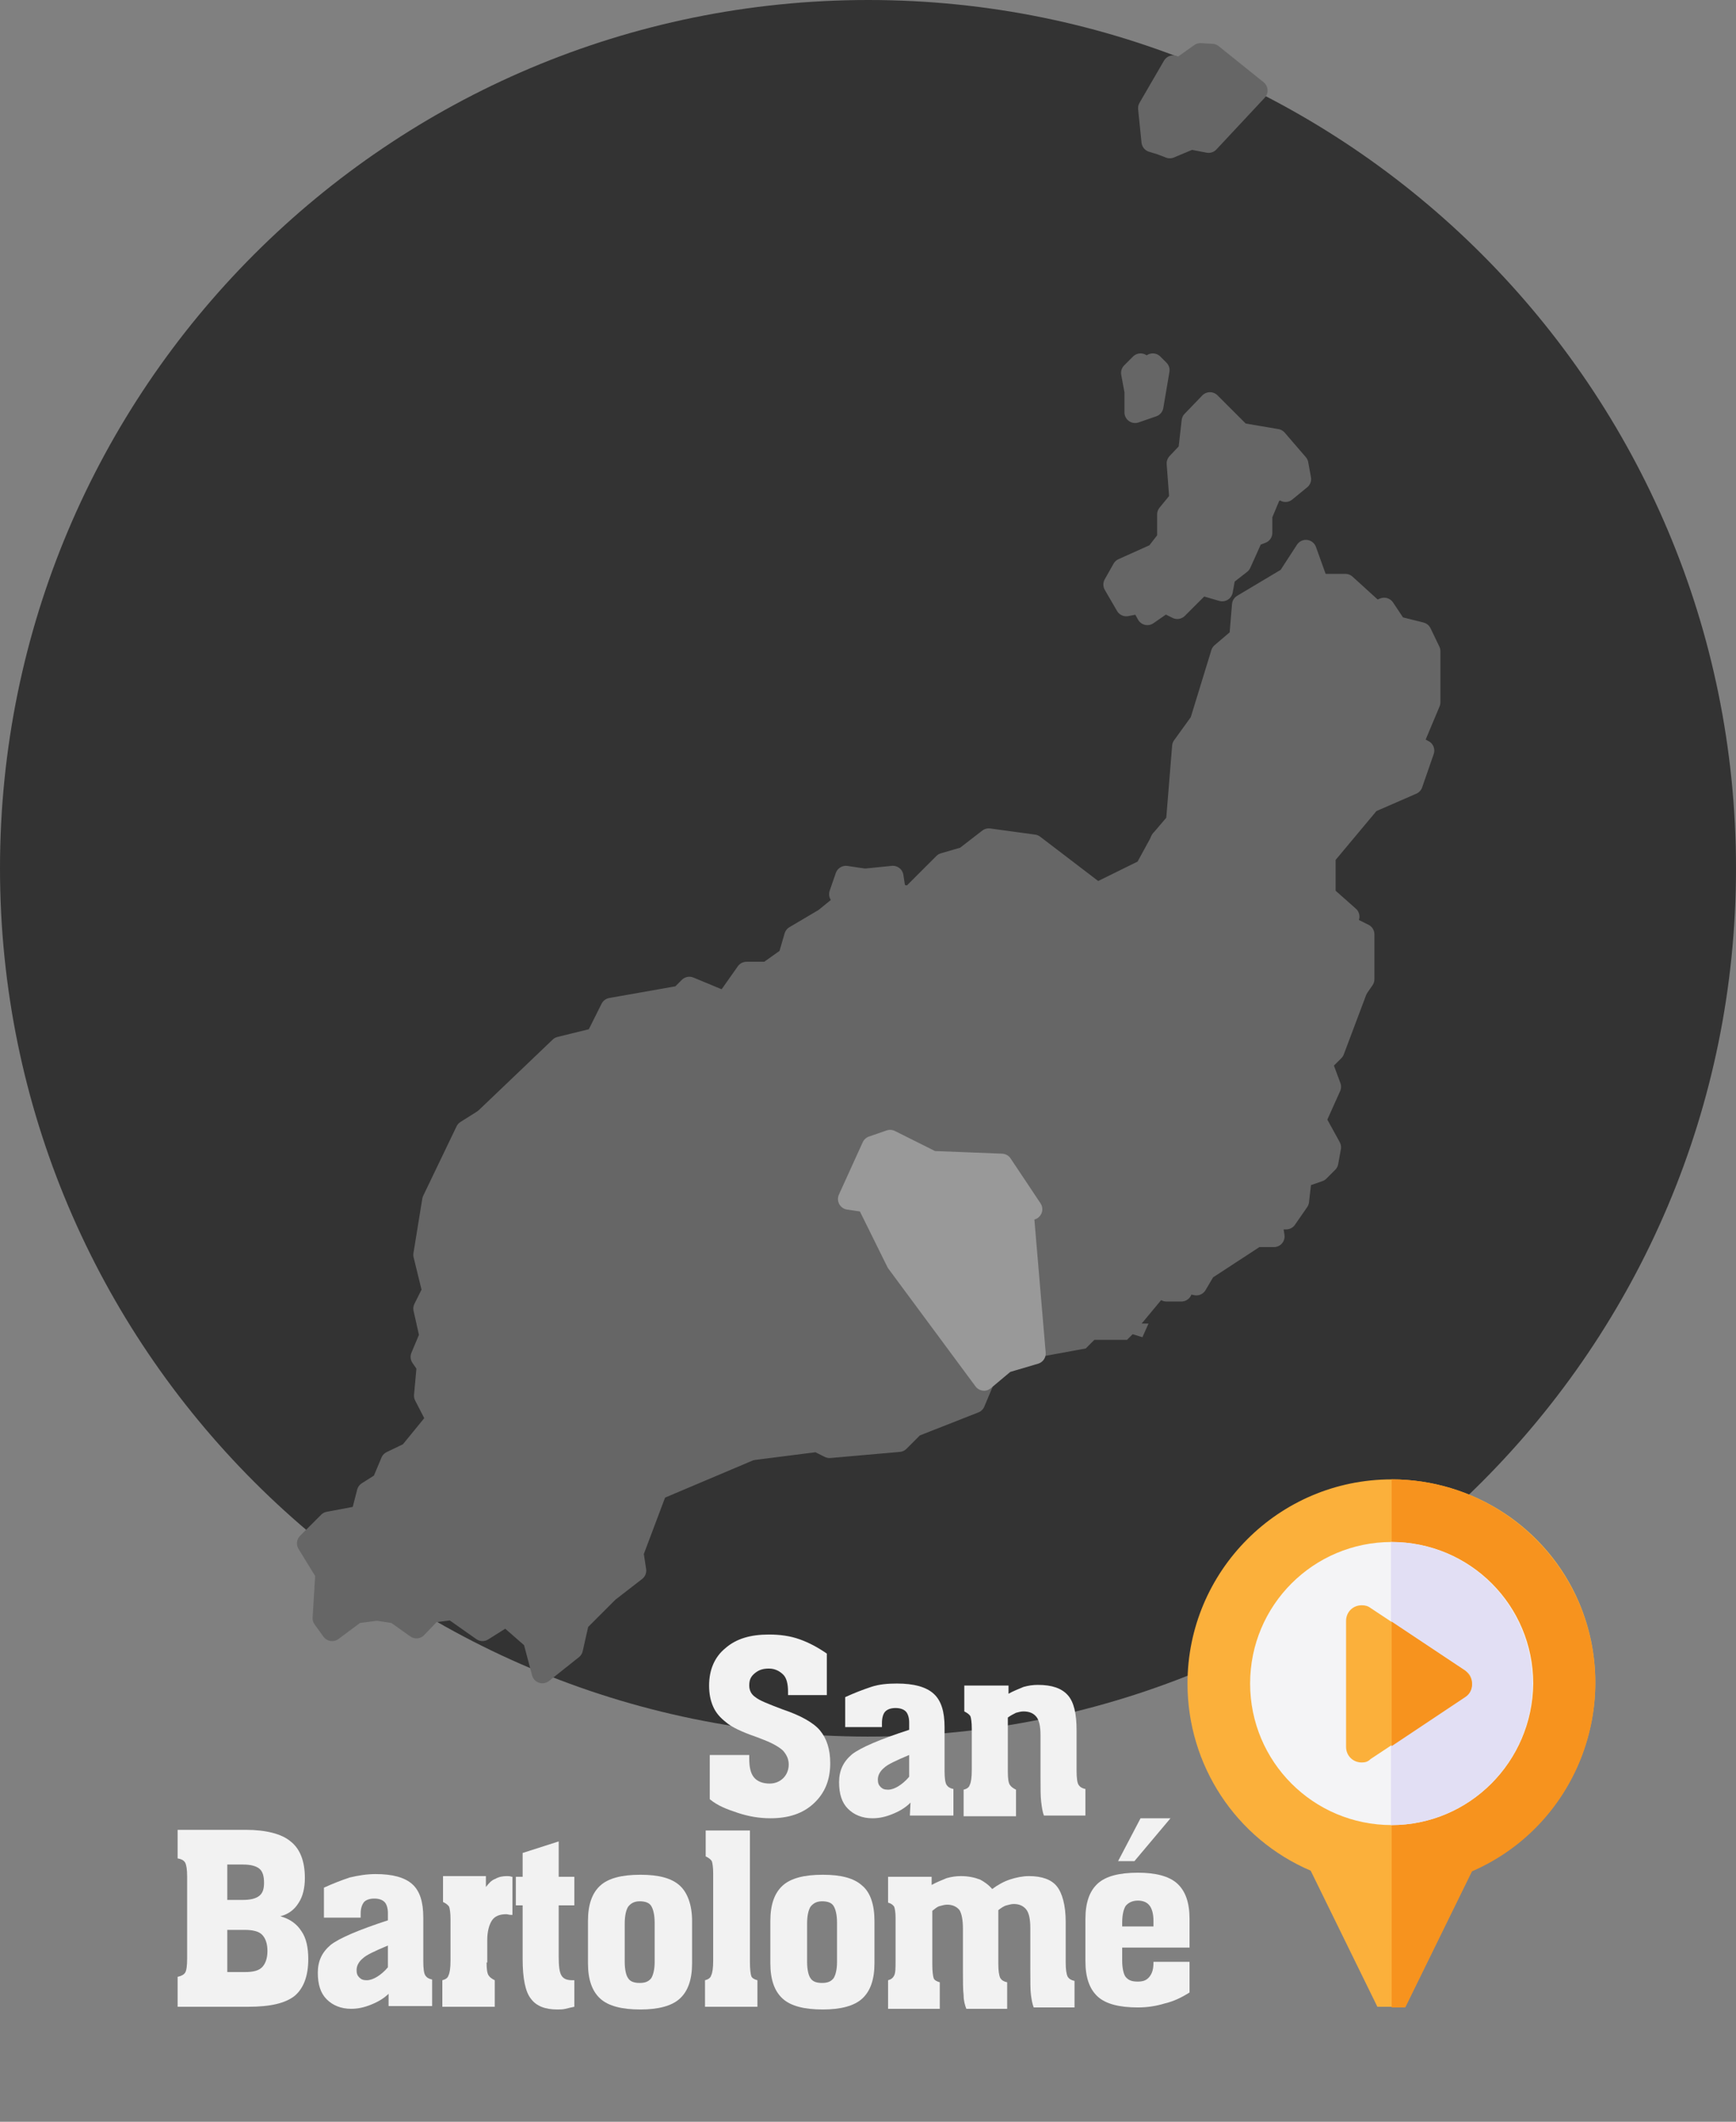 <?xml version="1.0" encoding="utf-8"?>
<!-- Generator: Adobe Illustrator 21.1.0, SVG Export Plug-In . SVG Version: 6.00 Build 0)  -->
<svg version="1.1" id="Municipios_de_la_provincia_de_Santa_Cruz_de_Tenerife"
	 xmlns="http://www.w3.org/2000/svg" xmlns:xlink="http://www.w3.org/1999/xlink" x="0px" y="0px" viewBox="0 0 255.1 311.8"
	 style="enable-background:new 0 0 255.1 311.8;" xml:space="preserve">
<rect x="0" y="0" width="255.1" height="311.8" fill="#808080" stroke="none"/>
<style type="text/css">
	.st0{fill:#333333;}
	.st1{fill:#666666;stroke:#666666;stroke-miterlimit:10;}
	.st2{fill:#666666;stroke:#666666;stroke-width:3.13;stroke-linejoin:round;}
	.st3{fill:#999999;stroke:#999999;stroke-width:3.13;stroke-linejoin:round;}
	.st4{fill:#FBB03B;}
	.st5{fill:#F7931E;}
	.st6{fill:#F4F4F6;}
	.st7{fill:#E2DFF4;}
	.st8{fill:#F2F2F2;}
</style>
<title>sanbartolomeoffmap</title>
<path class="st0" d="M127.6,0L127.6,0C198,0,255.1,57.1,255.1,127.6l0,0c0,70.4-57.1,127.6-127.6,127.6l0,0
	C57.1,255.1,0,198,0,127.6l0,0C0,57.1,57.1,0,127.6,0z"/>
<path id="Arrecife" class="st1" d="M171.1,189.7l-4.4,5.3h1.3l-0.4,0.9l-1.3-0.4l-0.9,0.9h-4.8l-1.3,1.3l-7.1,1.3l-1.8-21.2h1.3
	l3.1,0.4l7.5-2.2l0.4,1.8l0.9-0.4l-0.9,4l1.3,3.5l5.8,2.2L171.1,189.7z"/>
<path id="Haría" class="st2" d="M176.4,7.9l-3.1,2.2l-0.9-0.4l-3.6,6.2l0.5,4.9l1.3,0.4l1.3,0.5l3.1-1.3l2.6,0.5l7.1-7.6L178.1,8
	L176.4,7.9z M167.6,53.5l-1.3,1.3l0.5,2.7v3.1l2.6-0.9l0.9-5.3l-0.9-0.9l-0.9,0.9L167.6,53.5z M177.8,59.2l-2.6,2.7l-0.5,4.4
	l-1.7,1.8l0.4,5.3l-1.8,2.2v3.6l-1.7,2.2l-4.9,2.2l-1.3,2.3l1.8,3.1l2.6-0.5v0.9l0.5,0.9l2.6-1.8l1.8,0.9l3.5-3.5l3.1,0.9l0.4-2.2
	l2.3-1.8l1.8-4l1.3-0.5v-2.6l1.3-3.1l1.3-0.9l0.9,0.5l2.2-1.8l-0.4-2.2l-3.1-3.6l-5.3-0.9L177.8,59.2z M191.9,80.9l-2.6,4l-6.7,4
	l-0.4,4.8l-2.7,2.3l-3.1,10.1l-2.6,3.6l-0.9,11.1l-2.3,2.7l0.9,6.2l7.6,3.1l5.8,5.8l10.2,5.3l4.4,1.3l0.9-1.3v-6.6l-2.6-1.3l0.4-1.3
	l-3.5-3.1v-5.8l6.6-7.9l6.2-2.7l1.7-4.9l-1.7-0.9l2.6-6.2v-7.5l-1.3-2.7l-3.6-0.9l-1.8-2.7l-1.3,0.5l-4.4-4h-4L191.9,80.9z"/>
<path id="Teguise" class="st2" d="M170.7,123.4l0.9,6.2l7.5,3.1l5.8,5.8l10.2,5.3l4.4,1.3l-3.5,9.3l-1.8,1.8l1.3,3.5l-2.2,4.9l2.2,4
	l-0.4,2.2l-1.3,1.3l-2.6,0.9l-0.4,3.5l-1.8,2.6h-2.2l0.4,2.6h-2.6l-7.5,4.9l-1.3,2.2l-1.8-0.4l-0.4,1.3h-2.2l-1.3-2.6l-5.8-2.2
	l-1.3-3.5l0.9-4l-0.9,0.4l-0.4-1.8l-7.5,2.2l-3.1-0.4l-4.4-6.6l-10.2-0.4l-6.2-3.1l-2.6,0.9l3.5-15l-0.9-8.9l-4-15.5l4-0.4l0.4,2.6
	l2.2,0.4l4.9-4.9l3.1-0.9l3.5-2.7l6.6,0.9l9.3,7.1l7.1-3.5L170.7,123.4z"/>
<path id="Tías" class="st2" d="M111.8,185.3l12.8-8.9l2.7,0.4l4.4,8.9l12.8,17.3l-1.3,3.1l-8.9,3.5l-2.2,2.2l-10.2,0.9l-1.8-0.9
	l-10.2,1.3l-1.8-18.2L111.8,185.3z"/>
<path id="Tinajo" class="st2" d="M71.2,164.5l11.1-10.6l5.3-1.3l2.2-4.4l10.2-1.8l1.3-1.3l5.3,2.2l3.1-4.4h3.1l3.1-2.2l0.9-3.1
	l4.4-2.6l2.2-1.8h1.8l-1.8-1.8l0.9-2.6l2.7,0.4l4,15.5l0.9,8.9l-3.5,15l-3.5,8l-12.8,8.9L94,180.6L71.2,164.5z"/>
<path id="Yaiza" class="st2" d="M71.2,164.5l22.6,15.9l18.1,4.9l-3.5,9.7l1.8,18.1l-13.7,5.8l-3.5,9.3l0.4,2.6l-4,3.1l-4.4,4.4
	l-0.9,4l-4.4,3.5l-1.3-4.9l-4-3.5l-3.5,2.2l-4.4-3.1l-3.1,0.4l-2.2,2.3l-3.1-2.2l-2.7-0.4l-3.1,0.4l-3.5,2.6l-1.3-1.8l0.4-6.6
	l-2.7-4.4l3.1-3.1l4.8-0.9l0.9-3.5l2.2-1.4l1.3-3.1l2.7-1.3l4-4.9l-1.8-3.5l0.4-4.4l-0.9-1.3l1.3-3.1l-0.9-4l1.3-2.6l-1.3-5.3l1.3-8
	l4.9-10.2L71.2,164.5z"/>
<path id="San_Bartolomé" class="st3" d="M128.2,168.5l2.6-0.9l6.2,3.1l10.2,0.4l4.4,6.6h-1.3l1.8,21.2l-4.4,1.3l-3.1,2.6
	l-12.8-17.3l-4.4-8.9l-2.7-0.4L128.2,168.5z"/>
<g>
	<path class="st4" d="M204.5,217.4c-16.6,0-30,13.5-30,30c0,12,7.1,22.8,18.1,27.5l9.8,20h4.1l9.8-20c15.2-6.6,22.2-24.3,15.7-39.5
		C227.3,224.5,216.5,217.4,204.5,217.4L204.5,217.4z"/>
	<path class="st5" d="M206.5,295l9.8-20c15.2-6.6,22.2-24.3,15.7-39.5c-4.8-11-15.6-18.1-27.5-18.1V295H206.5z"/>
	<path class="st6" d="M204.5,268.2c-11.5,0-20.8-9.3-20.8-20.8c0-11.5,9.3-20.8,20.8-20.8s20.8,9.3,20.8,20.8
		C225.2,258.9,215.9,268.2,204.5,268.2z"/>
	<path class="st7" d="M225.2,247.4c0-11.5-9.3-20.8-20.8-20.8v41.6C215.9,268.2,225.2,258.9,225.2,247.4z"/>
	<path class="st4" d="M200.1,259c-1.3,0-2.3-1-2.3-2.3l0,0v-18.5c0-1.3,1-2.3,2.3-2.3c0.5,0,0.9,0.1,1.3,0.4l13.9,9.2
		c1.1,0.7,1.3,2.1,0.6,3.2c-0.2,0.3-0.4,0.5-0.6,0.6l-13.9,9.2C201,258.9,200.6,259,200.1,259L200.1,259z"/>
	<path class="st5" d="M215.3,245.5l-10.8-7.2v18.3l10.8-7.2c1.1-0.7,1.3-2.1,0.6-3.2C215.7,245.9,215.5,245.7,215.3,245.5z"/>
</g>
<g>
	<path class="st8" d="M104.3,264.4v-6.5h5.8v0.5c0,1.3,0.2,2.2,0.7,2.8c0.5,0.6,1.3,0.9,2.3,0.9c0.8,0,1.5-0.3,2-0.8s0.8-1.2,0.8-2
		s-0.3-1.4-0.8-2c-0.5-0.5-1.5-1.1-2.8-1.6c-0.3-0.1-0.7-0.3-1.3-0.5c-2-0.7-3.5-1.4-4.3-2.1c-0.9-0.7-1.5-1.4-1.9-2.3
		s-0.6-1.9-0.6-3.1c0-2.3,0.8-4.2,2.4-5.5c1.6-1.4,3.7-2,6.4-2c1.6,0,3.1,0.2,4.5,0.7s2.7,1.2,4,2.1v6.1h-5.7v-0.5
		c0-1.1-0.2-2-0.7-2.5s-1.2-0.9-2.1-0.9s-1.5,0.2-2.1,0.7s-0.8,1-0.8,1.8c0,0.7,0.3,1.3,0.9,1.7c0.6,0.5,1.9,1,4,1.8
		c2.7,0.9,4.6,2,5.5,3.1c1,1.2,1.5,2.8,1.5,4.8c0,2.5-0.8,4.4-2.4,5.9s-3.7,2.2-6.4,2.2c-1.7,0-3.3-0.3-4.8-0.8
		S105.5,265.4,104.3,264.4z"/>
	<path class="st8" d="M133.8,264.9c-0.8,0.8-1.7,1.3-2.7,1.7c-1,0.4-1.9,0.6-2.9,0.6c-1.5,0-2.7-0.5-3.6-1.4s-1.3-2.2-1.3-3.9
		c0-1.7,0.6-3,1.9-4.1c1.3-1,4.1-2.2,8.4-3.6v-1.1c0-0.7-0.2-1.3-0.5-1.6s-0.8-0.5-1.5-0.5s-1.2,0.2-1.5,0.5s-0.5,0.9-0.5,1.7v0.6
		h-5.4v-4.4c1.3-0.6,2.6-1.1,3.8-1.5s2.5-0.5,3.8-0.5c2.5,0,4.3,0.5,5.4,1.5c1.1,1,1.6,2.6,1.6,4.9v6.4c0,1.1,0.1,1.8,0.3,2.1
		c0.2,0.3,0.5,0.5,1,0.6v3.9h-6.4L133.8,264.9L133.8,264.9z M133.6,257.9c-1.9,0.8-3.2,1.4-3.7,1.9c-0.6,0.5-0.9,1.1-0.9,1.7
		c0,0.5,0.1,0.8,0.4,1.1s0.6,0.4,1.1,0.4s1-0.2,1.5-0.5s1.1-0.8,1.6-1.4L133.6,257.9L133.6,257.9z"/>
	<path class="st8" d="M148.1,260.4c0,1,0.1,1.6,0.3,1.9s0.5,0.5,0.9,0.7v3.9h-7.7V263c0.4-0.1,0.8-0.3,0.9-0.7
		c0.2-0.4,0.3-1.1,0.3-2.2V254c0-0.9-0.1-1.5-0.2-1.8c-0.2-0.3-0.5-0.5-0.9-0.7v-3.8h6.5v1.2c0.7-0.4,1.5-0.7,2.2-1
		c0.7-0.2,1.4-0.3,2.1-0.3c2.1,0,3.5,0.5,4.4,1.5s1.3,2.7,1.3,5.2v5.9c0,1.1,0.1,1.8,0.3,2.1s0.5,0.5,1,0.6v3.9h-6.1
		c-0.2-0.5-0.3-1.2-0.4-2c-0.1-0.8-0.1-2.1-0.1-3.8v-6c0-1.3-0.2-2.2-0.6-2.7c-0.4-0.5-1-0.8-1.9-0.8c-0.4,0-0.7,0.1-1.1,0.2
		c-0.4,0.2-0.8,0.4-1.2,0.7V260.4z"/>
	<path class="st8" d="M26.1,294.9v-4.4c0.5-0.1,0.9-0.3,1.1-0.6c0.2-0.3,0.3-1,0.3-2.1v-12c0-1.1-0.1-1.7-0.3-2.1
		c-0.2-0.3-0.5-0.5-1.1-0.6v-4.2h10c3,0,5.3,0.6,6.6,1.7c1.4,1.1,2.1,2.9,2.1,5.4c0,1.4-0.3,2.7-0.9,3.6c-0.6,1-1.5,1.7-2.7,2
		c1.4,0.4,2.4,1.1,3.1,2.2c0.7,1,1,2.4,1,4.1c0,2.5-0.7,4.3-2,5.4c-1.4,1.1-3.6,1.6-6.8,1.6H26.1z M33.4,279.2h2.3
		c1.1,0,1.9-0.2,2.4-0.6s0.7-1,0.7-1.9c0-1-0.2-1.7-0.7-2.1s-1.3-0.6-2.4-0.6h-2.3V279.2z M33.4,289.8H36c1.2,0,2-0.2,2.5-0.7
		s0.8-1.3,0.8-2.4s-0.3-1.9-0.8-2.4s-1.4-0.7-2.6-0.7h-2.5V289.8z"/>
	<path class="st8" d="M57.2,292.9c-0.8,0.8-1.7,1.3-2.7,1.7c-1,0.4-1.9,0.6-2.9,0.6c-1.5,0-2.7-0.5-3.6-1.4
		c-0.9-0.9-1.3-2.2-1.3-3.9c0-1.7,0.6-3,1.9-4.1c1.3-1,4.1-2.2,8.4-3.6v-1.1c0-0.7-0.2-1.3-0.5-1.6S55.7,279,55,279
		s-1.2,0.2-1.5,0.5c-0.3,0.4-0.5,0.9-0.5,1.7v0.6h-5.4v-4.4c1.3-0.6,2.6-1.1,3.8-1.5c1.3-0.3,2.5-0.5,3.8-0.5c2.5,0,4.3,0.5,5.4,1.5
		c1.1,1,1.6,2.6,1.6,4.9v6.4c0,1.1,0.1,1.8,0.3,2.1c0.2,0.3,0.5,0.5,1,0.6v3.9h-6.4v-1.9H57.2z M57,285.9c-1.9,0.8-3.2,1.4-3.7,1.9
		c-0.6,0.5-0.9,1.1-0.9,1.7c0,0.5,0.1,0.8,0.4,1.1s0.6,0.4,1.1,0.4s1-0.2,1.5-0.5s1.1-0.8,1.6-1.4C57,289.1,57,285.9,57,285.9z"/>
	<path class="st8" d="M71.5,288.4c0,1,0.1,1.6,0.3,1.9c0.2,0.3,0.5,0.5,0.9,0.7v3.9H65V291c0.4-0.1,0.8-0.3,0.9-0.7
		c0.2-0.4,0.3-1.1,0.3-2.2V282c0-0.9-0.1-1.5-0.2-1.8c-0.2-0.3-0.5-0.5-0.9-0.7v-3.8h6.3v1.6c0.4-0.5,0.8-1,1.4-1.2
		c0.5-0.3,1.1-0.4,1.7-0.4c0.2,0,0.4,0,0.7,0.1h0.1v5.6c0,0-0.1,0-0.2,0c-0.3,0-0.5-0.1-0.7-0.1c-1,0-1.7,0.3-2.1,0.9
		s-0.7,1.6-0.7,2.9v3.3H71.5z"/>
	<path class="st8" d="M82.1,270.6v5.2h2.3v4.2h-2.3v7.5c0,1.4,0.1,2.3,0.4,2.8s0.8,0.7,1.6,0.7h0.3v3.9c-0.5,0.1-0.9,0.2-1.3,0.3
		c-0.4,0.1-0.8,0.1-1.2,0.1c-1.8,0-3.1-0.5-3.9-1.6c-0.8-1-1.2-3-1.2-5.8V280h-1v-4.2h1v-3.5L82.1,270.6z"/>
	<path class="st8" d="M101.7,282.3v6.2c0,2.4-0.6,4.1-1.8,5.2c-1.2,1.1-3.2,1.6-5.8,1.6c-2.7,0-4.7-0.5-5.9-1.6
		c-1.2-1.1-1.8-2.8-1.8-5.2v-6.2c0-2.4,0.6-4.1,1.8-5.2c1.2-1.1,3.2-1.6,5.9-1.6c2.7,0,4.6,0.5,5.8,1.6
		C101,278.1,101.7,279.9,101.7,282.3z M96.2,282.6c0-1.2-0.2-2-0.5-2.5s-0.9-0.7-1.7-0.7c-0.8,0-1.3,0.3-1.7,0.8
		c-0.3,0.5-0.5,1.3-0.5,2.5v5.6c0,1.1,0.2,2,0.5,2.4c0.3,0.5,0.9,0.7,1.7,0.7c0.8,0,1.3-0.2,1.7-0.7c0.3-0.5,0.5-1.3,0.5-2.4V282.6z
		"/>
	<path class="st8" d="M104.8,275.3c0-0.9-0.1-1.5-0.2-1.8c-0.2-0.3-0.5-0.5-0.9-0.7V269h6.5v19.4c0,1,0.1,1.7,0.2,2s0.5,0.5,0.9,0.6
		v3.9h-7.7V291c0.4-0.1,0.8-0.3,0.9-0.7c0.2-0.4,0.3-1.1,0.3-2.2C104.8,288.1,104.8,275.3,104.8,275.3z"/>
	<path class="st8" d="M128.5,282.3v6.2c0,2.4-0.6,4.1-1.8,5.2c-1.2,1.1-3.2,1.6-5.8,1.6c-2.7,0-4.7-0.5-5.9-1.6
		c-1.2-1.1-1.8-2.8-1.8-5.2v-6.2c0-2.4,0.6-4.1,1.8-5.2c1.2-1.1,3.2-1.6,5.9-1.6c2.7,0,4.6,0.5,5.8,1.6
		C127.9,278.1,128.5,279.9,128.5,282.3z M123,282.6c0-1.2-0.2-2-0.5-2.5s-0.9-0.7-1.7-0.7c-0.8,0-1.3,0.3-1.7,0.8
		c-0.3,0.5-0.5,1.3-0.5,2.5v5.6c0,1.1,0.2,2,0.5,2.4c0.3,0.5,0.9,0.7,1.7,0.7c0.8,0,1.3-0.2,1.7-0.7c0.3-0.5,0.5-1.3,0.5-2.4V282.6z
		"/>
	<path class="st8" d="M145.8,277.6c0.8-0.6,1.7-1.1,2.6-1.4c0.9-0.3,1.9-0.5,2.8-0.5c1.9,0,3.3,0.5,4.1,1.5s1.3,2.8,1.3,5.2v6
		c0,1,0.1,1.7,0.3,2.1c0.2,0.3,0.5,0.5,1,0.6v3.9h-6c-0.2-0.5-0.3-1.1-0.4-1.8c-0.1-0.7-0.1-2-0.1-3.9v-6c0-1.3-0.2-2.2-0.6-2.7
		c-0.4-0.5-1-0.8-1.8-0.8c-0.4,0-0.7,0.1-1.1,0.2c-0.4,0.1-0.8,0.4-1.2,0.7v7.9c0,1,0.1,1.7,0.3,2.1c0.2,0.3,0.5,0.5,1,0.6v3.9h-6
		c-0.2-0.5-0.4-1.2-0.4-2c-0.1-0.8-0.1-2.1-0.1-3.8v-6c0-1.3-0.2-2.2-0.5-2.7c-0.4-0.5-1-0.8-1.8-0.8c-0.4,0-0.7,0.1-1.1,0.2
		c-0.4,0.1-0.7,0.4-1.1,0.7v7.9c0,1,0.1,1.7,0.2,2s0.5,0.5,0.9,0.6v3.9h-7.6V291c0.4-0.1,0.7-0.3,0.9-0.7c0.2-0.4,0.2-1.1,0.2-2.2
		v-6.3c0-0.8-0.1-1.3-0.2-1.6c-0.2-0.3-0.5-0.5-0.9-0.6v-3.8h6.4v1.2c0.7-0.4,1.5-0.7,2.2-1c0.7-0.2,1.4-0.3,2.1-0.3
		c1.1,0,2,0.2,2.8,0.5C144.6,276.5,145.3,277,145.8,277.6z"/>
	<path class="st8" d="M164.9,288.1c0,1.1,0.2,2,0.5,2.4c0.4,0.5,0.9,0.7,1.8,0.7c0.8,0,1.3-0.2,1.7-0.7s0.6-1.1,0.6-2.1v-0.1h5.3
		v4.5c-1.1,0.7-2.3,1.3-3.6,1.6c-1.3,0.4-2.6,0.6-4,0.6c-2.7,0-4.7-0.5-5.9-1.6s-1.8-2.8-1.8-5.2V282c0-2.4,0.6-4.1,1.8-5.2
		s3.2-1.6,5.9-1.6c2.6,0,4.6,0.5,5.8,1.6s1.8,2.8,1.8,5.2v4.2h-9.9L164.9,288.1L164.9,288.1z M167.6,267.2h4.4l-5.3,6.3h-2.4
		L167.6,267.2z M164.9,282.6v0.5h4.6v-0.8c0-1-0.2-1.8-0.6-2.3s-1-0.7-1.7-0.7c-0.8,0-1.4,0.3-1.8,0.8
		C165.1,280.6,164.9,281.4,164.9,282.6z"/>
</g>
</svg>
